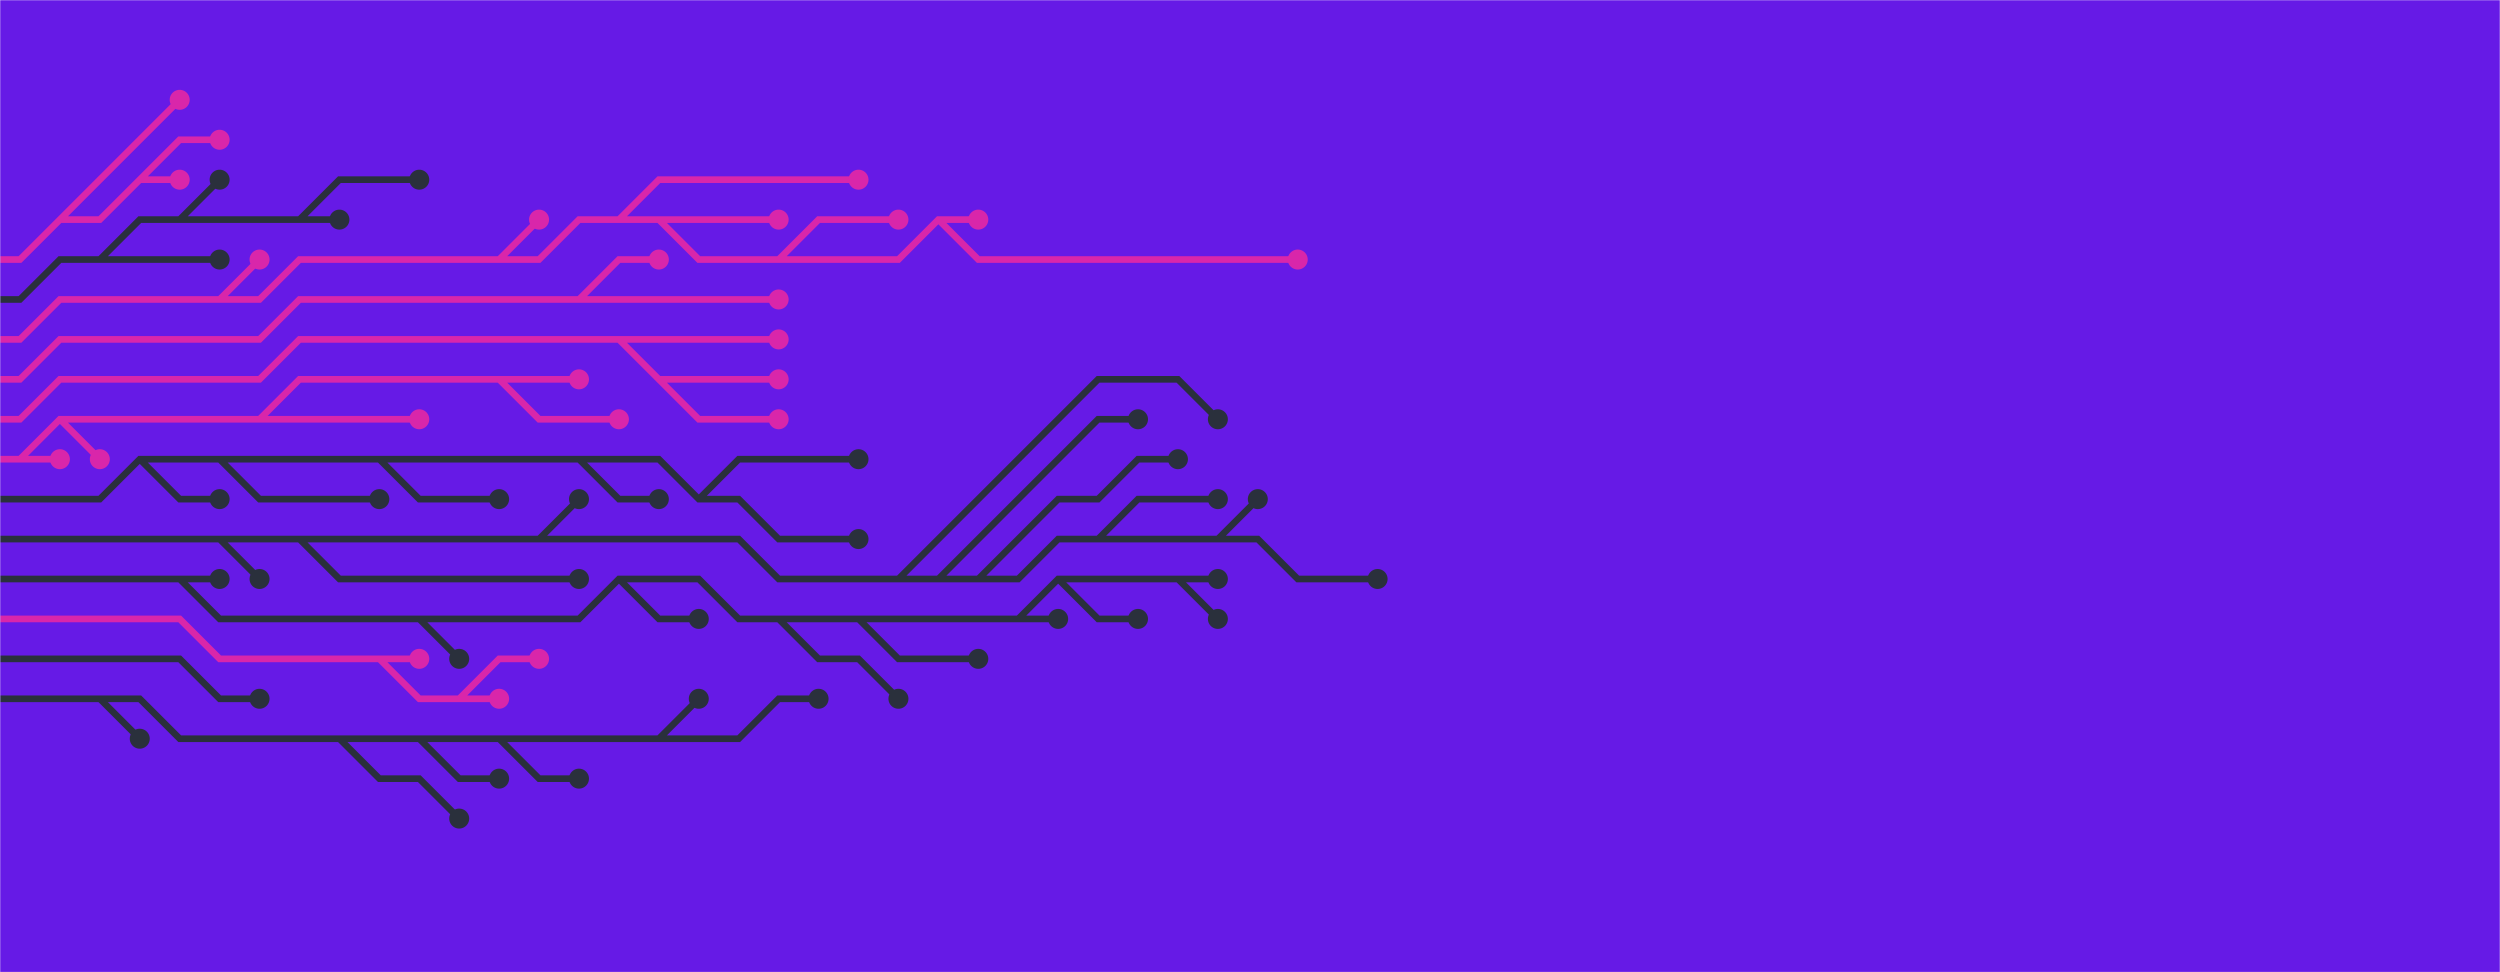 <svg xmlns="http://www.w3.org/2000/svg" version="1.1" xmlns:xlink="http://www.w3.org/1999/xlink" xmlns:svgjs="http://svgjs.com/svgjs" width="1440" height="560" preserveAspectRatio="none" viewBox="0 0 1440 560"><g mask="url(&quot;#SvgjsMask1103&quot;)" fill="none"><rect width="1440" height="560" x="0" y="0" fill="rgba(102, 26, 230, 1)"></rect><g mask="url(&quot;#SvgjsMask1104&quot;)"><path d="M333.5 264.5L356.5 287.5L379.5 287.5M218.5 264.5L241.5 287.5L264.5 287.5L287.5 287.5M126.5 264.5L149.5 287.5L172.5 287.5L195.5 287.5L218.5 287.5M80.5 264.5L103.5 287.5L126.5 287.5M402.5 287.5L425.5 264.5L448.5 264.5L471.5 264.5L494.5 264.5M-11.5 287.5L11.5 287.5L34.5 287.5L57.5 287.5L80.5 264.5L103.5 264.5L126.5 264.5L149.5 264.5L172.5 264.5L195.5 264.5L218.5 264.5L241.5 264.5L264.5 264.5L287.5 264.5L310.5 264.5L333.5 264.5L356.5 264.5L379.5 264.5L402.5 287.5L425.5 287.5L448.5 310.5L471.5 310.5L494.5 310.5" stroke="rgba(42, 48, 60, 1)" stroke-width="3.83"></path><path d="M488.75 310.5 a5.75 5.75 0 1 0 11.5 0 a5.75 5.75 0 1 0 -11.5 0zM373.75 287.5 a5.75 5.75 0 1 0 11.5 0 a5.75 5.75 0 1 0 -11.5 0zM281.75 287.5 a5.75 5.75 0 1 0 11.5 0 a5.75 5.75 0 1 0 -11.5 0zM212.75 287.5 a5.75 5.75 0 1 0 11.5 0 a5.75 5.75 0 1 0 -11.5 0zM120.75 287.5 a5.75 5.75 0 1 0 11.5 0 a5.75 5.75 0 1 0 -11.5 0zM488.75 264.5 a5.75 5.75 0 1 0 11.5 0 a5.75 5.75 0 1 0 -11.5 0z" fill="rgba(42, 48, 60, 1)"></path><path d="M149.5 241.5L172.5 241.5L195.5 241.5L218.5 241.5L241.5 241.5M287.5 218.5L310.5 241.5L333.5 241.5L356.5 241.5M34.5 241.5L57.5 264.5M11.5 264.5L34.5 264.5M-11.5 264.5L11.5 264.5L34.5 241.5L57.5 241.5L80.5 241.5L103.5 241.5L126.5 241.5L149.5 241.5L172.5 218.5L195.5 218.5L218.5 218.5L241.5 218.5L264.5 218.5L287.5 218.5L310.5 218.5L333.5 218.5" stroke="rgba(217, 38, 170, 1)" stroke-width="3.83"></path><path d="M327.75 218.5 a5.75 5.75 0 1 0 11.5 0 a5.75 5.75 0 1 0 -11.5 0zM235.75 241.5 a5.75 5.75 0 1 0 11.5 0 a5.75 5.75 0 1 0 -11.5 0zM350.75 241.5 a5.75 5.75 0 1 0 11.5 0 a5.75 5.75 0 1 0 -11.5 0zM51.75 264.5 a5.75 5.75 0 1 0 11.5 0 a5.75 5.75 0 1 0 -11.5 0zM28.75 264.5 a5.75 5.75 0 1 0 11.5 0 a5.75 5.75 0 1 0 -11.5 0z" fill="rgba(217, 38, 170, 1)"></path><path d="M310.5 310.5L333.5 287.5M172.5 310.5L195.5 333.5L218.5 333.5L241.5 333.5L264.5 333.5L287.5 333.5L310.5 333.5L333.5 333.5M632.5 310.5L655.5 287.5L678.5 287.5L701.5 287.5M563.5 333.5L586.5 310.5L609.5 287.5L632.5 287.5L655.5 264.5L678.5 264.5M540.5 333.5L563.5 310.5L586.5 287.5L609.5 264.5L632.5 241.5L655.5 241.5M126.5 310.5L149.5 333.5M701.5 310.5L724.5 310.5L747.5 333.5L770.5 333.5L793.5 333.5M517.5 333.5L540.5 310.5L563.5 287.5L586.5 264.5L609.5 241.5L632.5 218.5L655.5 218.5L678.5 218.5L701.5 241.5M-11.5 310.5L11.5 310.5L34.5 310.5L57.5 310.5L80.5 310.5L103.5 310.5L126.5 310.5L149.5 310.5L172.5 310.5L195.5 310.5L218.5 310.5L241.5 310.5L264.5 310.5L287.5 310.5L310.5 310.5L333.5 310.5L356.5 310.5L379.5 310.5L402.5 310.5L425.5 310.5L448.5 333.5L471.5 333.5L494.5 333.5L517.5 333.5L540.5 333.5L563.5 333.5L586.5 333.5L609.5 310.5L632.5 310.5L655.5 310.5L678.5 310.5L701.5 310.5L724.5 287.5" stroke="rgba(42, 48, 60, 1)" stroke-width="3.83"></path><path d="M718.75 287.5 a5.75 5.75 0 1 0 11.5 0 a5.75 5.75 0 1 0 -11.5 0zM327.75 287.5 a5.75 5.75 0 1 0 11.5 0 a5.75 5.75 0 1 0 -11.5 0zM327.75 333.5 a5.75 5.75 0 1 0 11.5 0 a5.75 5.75 0 1 0 -11.5 0zM695.75 287.5 a5.75 5.75 0 1 0 11.5 0 a5.75 5.75 0 1 0 -11.5 0zM672.75 264.5 a5.75 5.75 0 1 0 11.5 0 a5.75 5.75 0 1 0 -11.5 0zM649.75 241.5 a5.75 5.75 0 1 0 11.5 0 a5.75 5.75 0 1 0 -11.5 0zM143.75 333.5 a5.75 5.75 0 1 0 11.5 0 a5.75 5.75 0 1 0 -11.5 0zM787.75 333.5 a5.75 5.75 0 1 0 11.5 0 a5.75 5.75 0 1 0 -11.5 0zM695.75 241.5 a5.75 5.75 0 1 0 11.5 0 a5.75 5.75 0 1 0 -11.5 0z" fill="rgba(42, 48, 60, 1)"></path><path d="M379.5 218.5L402.5 241.5L425.5 241.5L448.5 241.5M356.5 195.5L379.5 195.5L402.5 195.5L425.5 195.5L448.5 195.5M-11.5 241.5L11.5 241.5L34.5 218.5L57.5 218.5L80.5 218.5L103.5 218.5L126.5 218.5L149.5 218.5L172.5 195.5L195.5 195.5L218.5 195.5L241.5 195.5L264.5 195.5L287.5 195.5L310.5 195.5L333.5 195.5L356.5 195.5L379.5 218.5L402.5 218.5L425.5 218.5L448.5 218.5" stroke="rgba(217, 38, 170, 1)" stroke-width="3.83"></path><path d="M442.75 218.5 a5.75 5.75 0 1 0 11.5 0 a5.75 5.75 0 1 0 -11.5 0zM442.75 241.5 a5.75 5.75 0 1 0 11.5 0 a5.75 5.75 0 1 0 -11.5 0zM442.75 195.5 a5.75 5.75 0 1 0 11.5 0 a5.75 5.75 0 1 0 -11.5 0z" fill="rgba(217, 38, 170, 1)"></path><path d="M494.5 356.5L517.5 379.5L540.5 379.5L563.5 379.5M609.5 333.5L632.5 356.5L655.5 356.5M448.5 356.5L471.5 379.5L494.5 379.5L517.5 402.5M356.5 333.5L379.5 356.5L402.5 356.5M586.5 356.5L609.5 356.5M103.5 333.5L126.5 333.5M241.5 356.5L264.5 379.5M678.5 333.5L701.5 333.5M-11.5 333.5L11.5 333.5L34.5 333.5L57.5 333.5L80.5 333.5L103.5 333.5L126.5 356.5L149.5 356.5L172.5 356.5L195.5 356.5L218.5 356.5L241.5 356.5L264.5 356.5L287.5 356.5L310.5 356.5L333.5 356.5L356.5 333.5L379.5 333.5L402.5 333.5L425.5 356.5L448.5 356.5L471.5 356.5L494.5 356.5L517.5 356.5L540.5 356.5L563.5 356.5L586.5 356.5L609.5 333.5L632.5 333.5L655.5 333.5L678.5 333.5L701.5 356.5" stroke="rgba(42, 48, 60, 1)" stroke-width="3.83"></path><path d="M695.75 356.5 a5.75 5.75 0 1 0 11.5 0 a5.75 5.75 0 1 0 -11.5 0zM557.75 379.5 a5.75 5.75 0 1 0 11.5 0 a5.75 5.75 0 1 0 -11.5 0zM649.75 356.5 a5.75 5.75 0 1 0 11.5 0 a5.75 5.75 0 1 0 -11.5 0zM511.75 402.5 a5.75 5.75 0 1 0 11.5 0 a5.75 5.75 0 1 0 -11.5 0zM396.75 356.5 a5.75 5.75 0 1 0 11.5 0 a5.75 5.75 0 1 0 -11.5 0zM603.75 356.5 a5.75 5.75 0 1 0 11.5 0 a5.75 5.75 0 1 0 -11.5 0zM120.75 333.5 a5.75 5.75 0 1 0 11.5 0 a5.75 5.75 0 1 0 -11.5 0zM258.75 379.5 a5.75 5.75 0 1 0 11.5 0 a5.75 5.75 0 1 0 -11.5 0zM695.75 333.5 a5.75 5.75 0 1 0 11.5 0 a5.75 5.75 0 1 0 -11.5 0z" fill="rgba(42, 48, 60, 1)"></path><path d="M333.5 172.5L356.5 149.5L379.5 149.5M-11.5 218.5L11.5 218.5L34.5 195.5L57.5 195.5L80.5 195.5L103.5 195.5L126.5 195.5L149.5 195.5L172.5 172.5L195.5 172.5L218.5 172.5L241.5 172.5L264.5 172.5L287.5 172.5L310.5 172.5L333.5 172.5L356.5 172.5L379.5 172.5L402.5 172.5L425.5 172.5L448.5 172.5" stroke="rgba(217, 38, 170, 1)" stroke-width="3.83"></path><path d="M442.75 172.5 a5.75 5.75 0 1 0 11.5 0 a5.75 5.75 0 1 0 -11.5 0zM373.75 149.5 a5.75 5.75 0 1 0 11.5 0 a5.75 5.75 0 1 0 -11.5 0z" fill="rgba(217, 38, 170, 1)"></path><path d="M264.5 402.5L287.5 402.5M218.5 379.5L241.5 379.5M-11.5 356.5L11.5 356.5L34.5 356.5L57.5 356.5L80.5 356.5L103.5 356.5L126.5 379.5L149.5 379.5L172.5 379.5L195.5 379.5L218.5 379.5L241.5 402.5L264.5 402.5L287.5 379.5L310.5 379.5" stroke="rgba(217, 38, 170, 1)" stroke-width="3.83"></path><path d="M304.75 379.5 a5.75 5.75 0 1 0 11.5 0 a5.75 5.75 0 1 0 -11.5 0zM281.75 402.5 a5.75 5.75 0 1 0 11.5 0 a5.75 5.75 0 1 0 -11.5 0zM235.75 379.5 a5.75 5.75 0 1 0 11.5 0 a5.75 5.75 0 1 0 -11.5 0z" fill="rgba(217, 38, 170, 1)"></path><path d="M540.5 126.5L563.5 149.5L586.5 149.5L609.5 149.5L632.5 149.5L655.5 149.5L678.5 149.5L701.5 149.5L724.5 149.5L747.5 149.5M356.5 126.5L379.5 103.5L402.5 103.5L425.5 103.5L448.5 103.5L471.5 103.5L494.5 103.5M448.5 149.5L471.5 126.5L494.5 126.5L517.5 126.5M126.5 172.5L149.5 149.5M287.5 149.5L310.5 126.5M379.5 126.5L402.5 126.5L425.5 126.5L448.5 126.5M-11.5 195.5L11.5 195.5L34.5 172.5L57.5 172.5L80.5 172.5L103.5 172.5L126.5 172.5L149.5 172.5L172.5 149.5L195.5 149.5L218.5 149.5L241.5 149.5L264.5 149.5L287.5 149.5L310.5 149.5L333.5 126.5L356.5 126.5L379.5 126.5L402.5 149.5L425.5 149.5L448.5 149.5L471.5 149.5L494.5 149.5L517.5 149.5L540.5 126.5L563.5 126.5" stroke="rgba(217, 38, 170, 1)" stroke-width="3.83"></path><path d="M557.75 126.5 a5.75 5.75 0 1 0 11.5 0 a5.75 5.75 0 1 0 -11.5 0zM741.75 149.5 a5.75 5.75 0 1 0 11.5 0 a5.75 5.75 0 1 0 -11.5 0zM488.75 103.5 a5.75 5.75 0 1 0 11.5 0 a5.75 5.75 0 1 0 -11.5 0zM511.75 126.5 a5.75 5.75 0 1 0 11.5 0 a5.75 5.75 0 1 0 -11.5 0zM143.75 149.5 a5.75 5.75 0 1 0 11.5 0 a5.75 5.75 0 1 0 -11.5 0zM304.75 126.5 a5.75 5.75 0 1 0 11.5 0 a5.75 5.75 0 1 0 -11.5 0zM442.75 126.5 a5.75 5.75 0 1 0 11.5 0 a5.75 5.75 0 1 0 -11.5 0z" fill="rgba(217, 38, 170, 1)"></path><path d="M-11.5 379.5L11.5 379.5L34.5 379.5L57.5 379.5L80.5 379.5L103.5 379.5L126.5 402.5L149.5 402.5" stroke="rgba(42, 48, 60, 1)" stroke-width="3.83"></path><path d="M143.75 402.5 a5.75 5.75 0 1 0 11.5 0 a5.75 5.75 0 1 0 -11.5 0z" fill="rgba(42, 48, 60, 1)"></path><path d="M103.5 126.5L126.5 103.5M172.5 126.5L195.5 103.5L218.5 103.5L241.5 103.5M57.5 149.5L80.5 149.5L103.5 149.5L126.5 149.5M-11.5 172.5L11.5 172.5L34.5 149.5L57.5 149.5L80.5 126.5L103.5 126.5L126.5 126.5L149.5 126.5L172.5 126.5L195.5 126.5" stroke="rgba(42, 48, 60, 1)" stroke-width="3.83"></path><path d="M189.75 126.5 a5.75 5.75 0 1 0 11.5 0 a5.75 5.75 0 1 0 -11.5 0zM120.75 103.5 a5.75 5.75 0 1 0 11.5 0 a5.75 5.75 0 1 0 -11.5 0zM235.75 103.5 a5.75 5.75 0 1 0 11.5 0 a5.75 5.75 0 1 0 -11.5 0zM120.75 149.5 a5.75 5.75 0 1 0 11.5 0 a5.75 5.75 0 1 0 -11.5 0z" fill="rgba(42, 48, 60, 1)"></path><path d="M379.5 425.5L402.5 402.5M287.5 425.5L310.5 448.5L333.5 448.5M241.5 425.5L264.5 448.5L287.5 448.5M57.5 402.5L80.5 425.5M195.5 425.5L218.5 448.5L241.5 448.5L264.5 471.5M-11.5 402.5L11.5 402.5L34.5 402.5L57.5 402.5L80.5 402.5L103.5 425.5L126.5 425.5L149.5 425.5L172.5 425.5L195.5 425.5L218.5 425.5L241.5 425.5L264.5 425.5L287.5 425.5L310.5 425.5L333.5 425.5L356.5 425.5L379.5 425.5L402.5 425.5L425.5 425.5L448.5 402.5L471.5 402.5" stroke="rgba(42, 48, 60, 1)" stroke-width="3.83"></path><path d="M465.75 402.5 a5.75 5.75 0 1 0 11.5 0 a5.75 5.75 0 1 0 -11.5 0zM396.75 402.5 a5.75 5.75 0 1 0 11.5 0 a5.75 5.75 0 1 0 -11.5 0zM327.75 448.5 a5.75 5.75 0 1 0 11.5 0 a5.75 5.75 0 1 0 -11.5 0zM281.75 448.5 a5.75 5.75 0 1 0 11.5 0 a5.75 5.75 0 1 0 -11.5 0zM74.75 425.5 a5.75 5.75 0 1 0 11.5 0 a5.75 5.75 0 1 0 -11.5 0zM258.75 471.5 a5.75 5.75 0 1 0 11.5 0 a5.75 5.75 0 1 0 -11.5 0z" fill="rgba(42, 48, 60, 1)"></path><path d="M34.5 126.5L57.5 103.5L80.5 80.5L103.5 57.5M80.5 103.5L103.5 103.5M-11.5 149.5L11.5 149.5L34.5 126.5L57.5 126.5L80.5 103.5L103.5 80.5L126.5 80.5" stroke="rgba(217, 38, 170, 1)" stroke-width="3.83"></path><path d="M120.75 80.5 a5.75 5.75 0 1 0 11.5 0 a5.75 5.75 0 1 0 -11.5 0zM97.75 57.5 a5.75 5.75 0 1 0 11.5 0 a5.75 5.75 0 1 0 -11.5 0zM97.75 103.5 a5.75 5.75 0 1 0 11.5 0 a5.75 5.75 0 1 0 -11.5 0z" fill="rgba(217, 38, 170, 1)"></path></g></g><defs><mask id="SvgjsMask1103"><rect width="1440" height="560" fill="#ffffff"></rect></mask><mask id="SvgjsMask1104"><rect width="1440" height="560" fill="white"></rect><path d="M491.62 310.5 a2.88 2.88 0 1 0 5.76 0 a2.88 2.88 0 1 0 -5.76 0zM376.62 287.5 a2.88 2.88 0 1 0 5.76 0 a2.88 2.88 0 1 0 -5.76 0zM284.62 287.5 a2.88 2.88 0 1 0 5.76 0 a2.88 2.88 0 1 0 -5.76 0zM215.62 287.5 a2.88 2.88 0 1 0 5.76 0 a2.88 2.88 0 1 0 -5.76 0zM123.62 287.5 a2.88 2.88 0 1 0 5.76 0 a2.88 2.88 0 1 0 -5.76 0zM491.62 264.5 a2.88 2.88 0 1 0 5.76 0 a2.88 2.88 0 1 0 -5.76 0z" fill="black"></path><path d="M330.62 218.5 a2.88 2.88 0 1 0 5.76 0 a2.88 2.88 0 1 0 -5.76 0zM238.62 241.5 a2.88 2.88 0 1 0 5.76 0 a2.88 2.88 0 1 0 -5.76 0zM353.62 241.5 a2.88 2.88 0 1 0 5.76 0 a2.88 2.88 0 1 0 -5.76 0zM54.62 264.5 a2.88 2.88 0 1 0 5.76 0 a2.88 2.88 0 1 0 -5.76 0zM31.62 264.5 a2.88 2.88 0 1 0 5.76 0 a2.88 2.88 0 1 0 -5.76 0z" fill="black"></path><path d="M721.62 287.5 a2.88 2.88 0 1 0 5.76 0 a2.88 2.88 0 1 0 -5.76 0zM330.62 287.5 a2.88 2.88 0 1 0 5.76 0 a2.88 2.88 0 1 0 -5.76 0zM330.62 333.5 a2.88 2.88 0 1 0 5.76 0 a2.88 2.88 0 1 0 -5.76 0zM698.62 287.5 a2.88 2.88 0 1 0 5.76 0 a2.88 2.88 0 1 0 -5.76 0zM675.62 264.5 a2.88 2.88 0 1 0 5.76 0 a2.88 2.88 0 1 0 -5.76 0zM652.62 241.5 a2.88 2.88 0 1 0 5.76 0 a2.88 2.88 0 1 0 -5.76 0zM146.62 333.5 a2.88 2.88 0 1 0 5.76 0 a2.88 2.88 0 1 0 -5.76 0zM790.62 333.5 a2.88 2.88 0 1 0 5.76 0 a2.88 2.88 0 1 0 -5.76 0zM698.62 241.5 a2.88 2.88 0 1 0 5.76 0 a2.88 2.88 0 1 0 -5.76 0z" fill="black"></path><path d="M445.62 218.5 a2.88 2.88 0 1 0 5.76 0 a2.88 2.88 0 1 0 -5.76 0zM445.62 241.5 a2.88 2.88 0 1 0 5.76 0 a2.88 2.88 0 1 0 -5.76 0zM445.62 195.5 a2.88 2.88 0 1 0 5.76 0 a2.88 2.88 0 1 0 -5.76 0z" fill="black"></path><path d="M698.62 356.5 a2.88 2.88 0 1 0 5.76 0 a2.88 2.88 0 1 0 -5.76 0zM560.62 379.5 a2.88 2.88 0 1 0 5.76 0 a2.88 2.88 0 1 0 -5.76 0zM652.62 356.5 a2.88 2.88 0 1 0 5.76 0 a2.88 2.88 0 1 0 -5.76 0zM514.62 402.5 a2.88 2.88 0 1 0 5.76 0 a2.88 2.88 0 1 0 -5.76 0zM399.62 356.5 a2.88 2.88 0 1 0 5.76 0 a2.88 2.88 0 1 0 -5.76 0zM606.62 356.5 a2.88 2.88 0 1 0 5.76 0 a2.88 2.88 0 1 0 -5.76 0zM123.62 333.5 a2.88 2.88 0 1 0 5.76 0 a2.88 2.88 0 1 0 -5.76 0zM261.62 379.5 a2.88 2.88 0 1 0 5.76 0 a2.88 2.88 0 1 0 -5.76 0zM698.62 333.5 a2.88 2.88 0 1 0 5.76 0 a2.88 2.88 0 1 0 -5.76 0z" fill="black"></path><path d="M445.62 172.5 a2.88 2.88 0 1 0 5.76 0 a2.88 2.88 0 1 0 -5.76 0zM376.62 149.5 a2.88 2.88 0 1 0 5.76 0 a2.88 2.88 0 1 0 -5.76 0z" fill="black"></path><path d="M307.62 379.5 a2.88 2.88 0 1 0 5.76 0 a2.88 2.88 0 1 0 -5.76 0zM284.62 402.5 a2.88 2.88 0 1 0 5.76 0 a2.88 2.88 0 1 0 -5.76 0zM238.62 379.5 a2.88 2.88 0 1 0 5.76 0 a2.88 2.88 0 1 0 -5.76 0z" fill="black"></path><path d="M560.62 126.5 a2.88 2.88 0 1 0 5.76 0 a2.88 2.88 0 1 0 -5.76 0zM744.62 149.5 a2.88 2.88 0 1 0 5.76 0 a2.88 2.88 0 1 0 -5.76 0zM491.62 103.5 a2.88 2.88 0 1 0 5.76 0 a2.88 2.88 0 1 0 -5.76 0zM514.62 126.5 a2.88 2.88 0 1 0 5.76 0 a2.88 2.88 0 1 0 -5.76 0zM146.62 149.5 a2.88 2.88 0 1 0 5.76 0 a2.88 2.88 0 1 0 -5.76 0zM307.62 126.5 a2.88 2.88 0 1 0 5.76 0 a2.88 2.88 0 1 0 -5.76 0zM445.62 126.5 a2.88 2.88 0 1 0 5.76 0 a2.88 2.88 0 1 0 -5.76 0z" fill="black"></path><path d="M146.62 402.5 a2.88 2.88 0 1 0 5.76 0 a2.88 2.88 0 1 0 -5.76 0z" fill="black"></path><path d="M192.62 126.5 a2.88 2.88 0 1 0 5.76 0 a2.88 2.88 0 1 0 -5.76 0zM123.62 103.5 a2.88 2.88 0 1 0 5.76 0 a2.88 2.88 0 1 0 -5.76 0zM238.62 103.5 a2.88 2.88 0 1 0 5.76 0 a2.88 2.88 0 1 0 -5.76 0zM123.62 149.5 a2.88 2.88 0 1 0 5.76 0 a2.88 2.88 0 1 0 -5.76 0z" fill="black"></path><path d="M468.62 402.5 a2.88 2.88 0 1 0 5.76 0 a2.88 2.88 0 1 0 -5.76 0zM399.62 402.5 a2.88 2.88 0 1 0 5.76 0 a2.88 2.88 0 1 0 -5.76 0zM330.62 448.5 a2.88 2.88 0 1 0 5.76 0 a2.88 2.88 0 1 0 -5.76 0zM284.62 448.5 a2.88 2.88 0 1 0 5.76 0 a2.88 2.88 0 1 0 -5.76 0zM77.62 425.5 a2.88 2.88 0 1 0 5.76 0 a2.88 2.88 0 1 0 -5.76 0zM261.62 471.5 a2.88 2.88 0 1 0 5.76 0 a2.88 2.88 0 1 0 -5.76 0z" fill="black"></path><path d="M123.62 80.5 a2.88 2.88 0 1 0 5.76 0 a2.88 2.88 0 1 0 -5.76 0zM100.62 57.5 a2.88 2.88 0 1 0 5.76 0 a2.88 2.88 0 1 0 -5.76 0zM100.62 103.5 a2.88 2.88 0 1 0 5.76 0 a2.88 2.88 0 1 0 -5.76 0z" fill="black"></path></mask></defs></svg>
